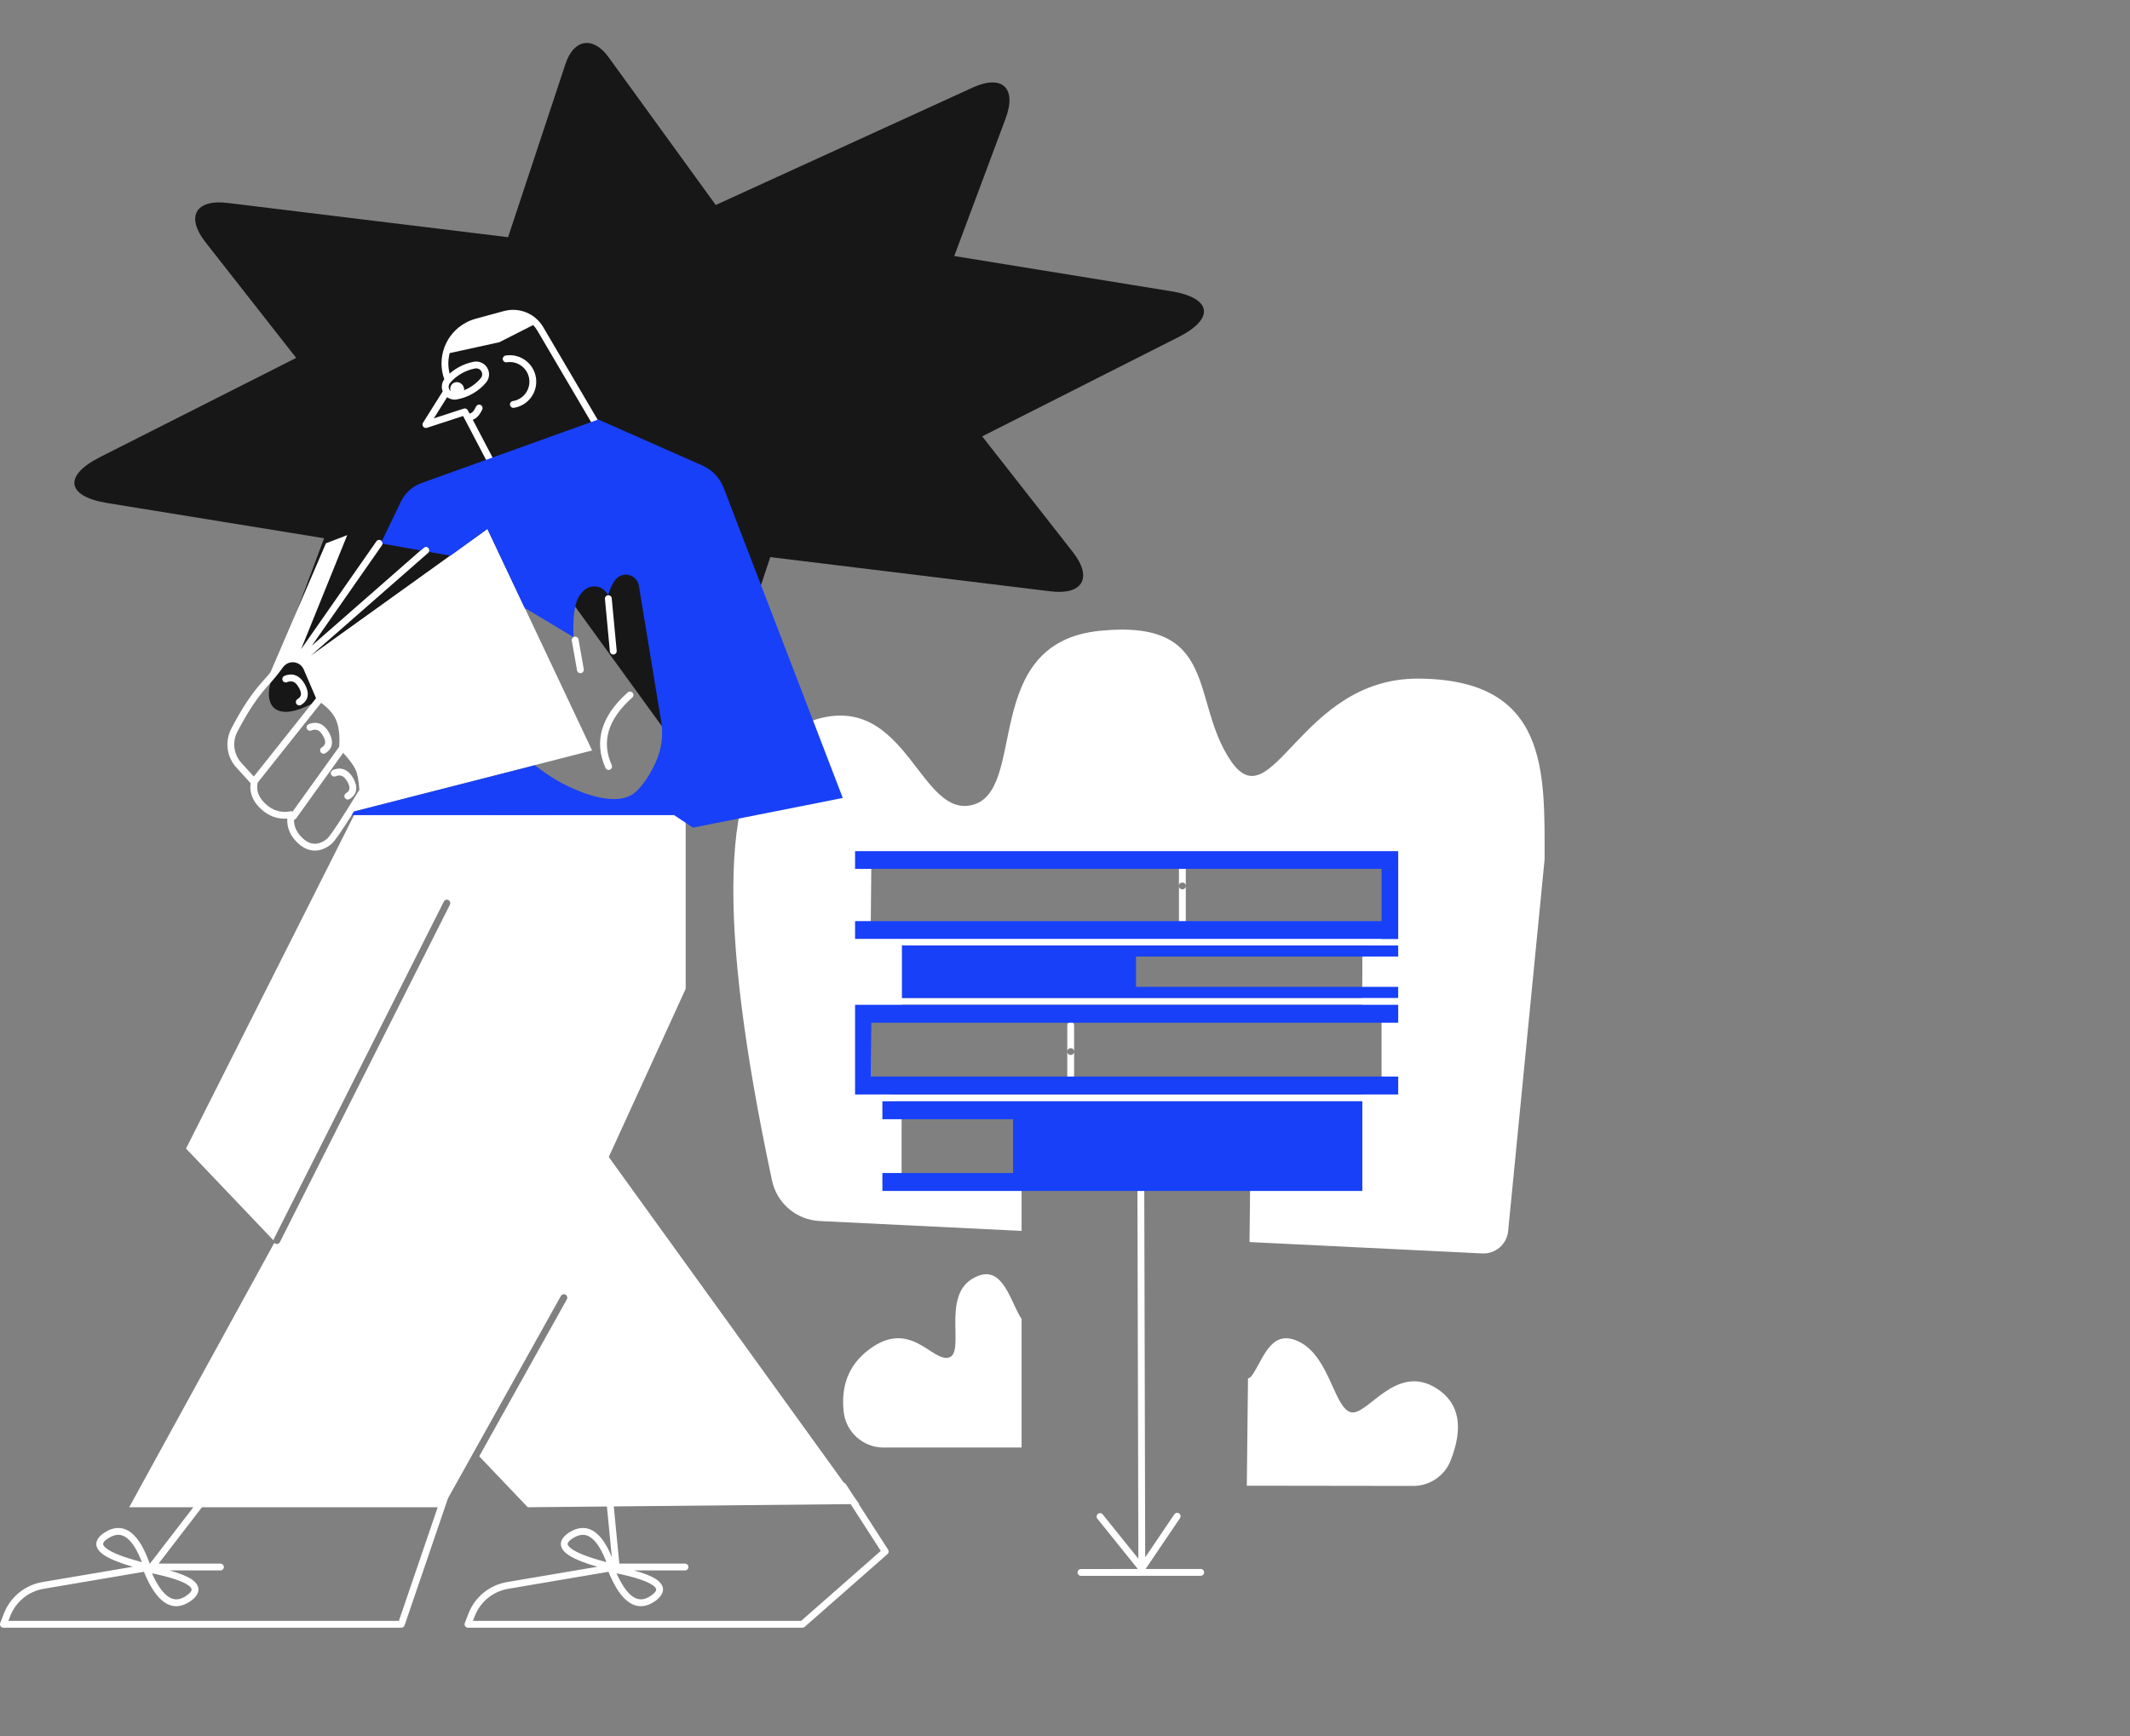 <svg width="433" height="353" viewBox="0 0 433 353" fill="none" xmlns="http://www.w3.org/2000/svg">
<rect x="0" y="0" width="433" height="353" fill="#808080" stroke="none"/>
<g clip-path="url(#clip0)">
<path d="M238.079 59.219L193.987 52.058L204.434 24.075C206.744 17.882 203.725 15.067 197.715 17.813L145.501 41.684L123.704 11.615C120.573 7.299 116.644 7.907 114.965 12.968L103.284 48.228L46.295 41.266C39.736 40.466 37.71 44.063 41.784 49.267L60.211 72.772L20.343 92.935C12.845 96.725 13.496 100.929 21.79 102.28L65.882 109.441L55.435 137.424C53.126 143.617 56.144 146.432 62.154 143.686L114.368 119.815L136.167 149.891C139.297 154.206 143.227 153.598 144.905 148.537L156.587 113.277L213.575 120.239C220.134 121.039 222.16 117.443 218.086 112.238L199.665 88.726L239.526 68.564C247.024 64.775 246.373 60.57 238.079 59.219Z" fill="#171717"/>
<path fill-rule="evenodd" clip-rule="evenodd" d="M241.054 176.66V180.14V187.199C241.054 188.124 239.665 188.124 239.665 187.199V180.14C239.665 179.215 241.054 179.215 241.054 180.14C241.054 181.066 239.665 181.066 239.665 180.14V176.66H177.121L176.99 190.322H183.371V190.944C183.473 190.885 183.592 190.851 183.718 190.851H279.693L281.612 189.094V176.66H241.054ZM278.175 192.24H183.718C183.592 192.24 183.473 192.206 183.371 192.147V202.917H276.899L276.943 198.837V193.368L278.175 192.24ZM183.371 204.305V206.84H176.99L177.208 221.972C178.244 220.796 179.4 220.796 180.677 221.972C180.864 222.144 181.043 222.332 181.212 222.534H276.943L280.856 220.798V206.84H276.856L276.883 204.305H183.371ZM254.13 241.466L276.388 241.456L276.902 223.922H182.125C182.639 224.921 183.026 226.136 183.284 227.568V238.942L183.371 241.496L207.675 241.485V250.279L166.618 248.27C161.899 248.039 157.927 244.661 156.941 240.04C145.597 186.884 146.527 156.538 159.731 149.001C183.703 135.319 185.812 166.312 197.471 163.717C209.13 161.123 198.994 130.744 223.549 128.265C248.104 125.785 241.865 142.587 250.268 154.785C258.672 166.983 264.342 137.899 288.247 137.985C314.818 138.081 313.997 156.874 313.997 174.724L306.584 250.324C306.322 252.996 304.01 254.993 301.328 254.862L254.008 252.546L254.13 241.466ZM231.76 241.475L232.082 241.475C232.387 241.547 232.615 241.821 232.616 242.149L232.803 316.661L238.728 307.907C238.943 307.589 239.375 307.506 239.692 307.721C240.01 307.936 240.093 308.368 239.878 308.685L232.88 319.025L244.087 319.019C244.47 319.018 244.782 319.329 244.782 319.713C244.782 320.096 244.471 320.407 244.088 320.408L219.755 320.421C219.372 320.421 219.06 320.11 219.06 319.727C219.06 319.343 219.371 319.032 219.754 319.032L231.31 319.026L223.083 308.797C222.842 308.498 222.89 308.061 223.189 307.821C223.487 307.58 223.925 307.628 224.165 307.926L231.415 316.94L231.227 242.152C231.226 241.824 231.453 241.548 231.76 241.475ZM54.976 136.722L66.255 110.473L70.587 108.807L61.211 131.996L76.509 110.076C76.728 109.761 77.161 109.684 77.476 109.903C77.79 110.123 77.867 110.556 77.648 110.87L63.409 131.274L86.143 111.355C86.431 111.102 86.87 111.131 87.123 111.42C87.375 111.708 87.346 112.147 87.058 112.4L63.2 133.303L99.087 107.534L120.365 152.591L71.956 165.008C69.529 168.894 68.032 171.056 67.377 171.606C66.561 172.29 65.615 172.776 64.582 172.912C63.221 173.093 61.863 172.64 60.594 171.467C59.038 170.028 58.296 168.336 58.396 166.444C56.401 166.584 54.611 165.934 53.068 164.507C51.384 162.95 50.66 161.177 50.95 159.253L48.032 156.037C46.086 153.892 45.675 150.765 47.002 148.191C49.102 144.113 51.255 140.87 53.466 138.46C54.001 137.876 54.505 137.297 54.976 136.722ZM172.924 305.835L124.771 306.302L125.899 317.928H139.252C139.635 317.928 139.946 318.239 139.946 318.623C139.946 319.006 139.635 319.317 139.252 319.317H128.897C131 319.895 132.522 320.509 133.473 321.172C135.33 322.467 135.188 324.123 133.202 325.535C131.353 326.849 129.507 326.94 127.821 325.765C126.311 324.712 124.949 322.656 123.694 319.594L103.302 323.053C100.222 323.576 97.645 325.683 96.522 328.599L96.147 329.571H162.864L179.052 315.345L172.924 305.835ZM123.377 306.315L107.287 306.471L97.421 296.113L115.235 264.186C115.422 263.851 115.302 263.428 114.967 263.241C114.632 263.055 114.209 263.175 114.022 263.509L96.418 295.06L96.41 295.051L96.354 295.175L91.064 304.655L82.244 330.49C82.148 330.771 81.884 330.96 81.587 330.96H0.695C0.208 330.96 -0.128 330.471 0.047 330.016L0.785 328.1C2.085 324.727 5.066 322.289 8.63 321.684L27.009 318.566C24.006 317.702 21.939 316.832 20.783 315.933C18.996 314.543 19.224 312.898 21.282 311.591C23.197 310.376 25.045 310.381 26.667 311.643C28.113 312.768 29.36 314.878 30.45 317.976L39.299 306.471H26.261L55.757 252.717C55.814 252.781 55.883 252.835 55.964 252.876C56.307 253.049 56.724 252.911 56.897 252.568L91.466 183.94C91.639 183.598 91.501 183.18 91.158 183.008C90.816 182.835 90.398 182.973 90.226 183.316L55.656 251.943C55.617 252.022 55.593 252.105 55.585 252.188L37.82 233.537L72.174 165.359L105.049 165.724L139.389 165.359V201.062L123.755 235.252L171.54 301.469C171.709 301.511 171.858 301.616 171.954 301.766L173.617 304.346L174.679 305.818L174.566 305.819L180.544 315.095C180.73 315.384 180.677 315.766 180.418 315.993L163.584 330.787C163.457 330.899 163.294 330.96 163.125 330.96H95.135C94.648 330.96 94.312 330.471 94.487 330.016L95.226 328.1C96.525 324.727 99.506 322.289 103.07 321.684L121.449 318.566C118.446 317.702 116.378 316.832 115.223 315.933C113.436 314.543 113.664 312.898 115.722 311.591C117.637 310.376 119.484 310.381 121.107 311.643C122.331 312.596 123.413 314.254 124.377 316.62L123.377 306.315ZM88.977 306.471H41.051L32.239 317.928H44.812C45.196 317.928 45.507 318.239 45.507 318.623C45.507 319.006 45.196 319.317 44.812 319.317H34.457C36.561 319.895 38.082 320.509 39.033 321.172C40.89 322.467 40.749 324.123 38.762 325.535C36.913 326.849 35.068 326.94 33.382 325.765C31.871 324.712 30.509 322.656 29.254 319.594L8.862 323.053C5.782 323.576 3.205 325.683 2.081 328.599L1.707 329.571H81.091L88.977 306.471ZM25.814 312.739C24.676 311.854 23.466 311.85 22.026 312.764C20.73 313.587 20.662 314.08 21.636 314.837C22.788 315.733 25.202 316.675 28.843 317.628C27.912 315.209 26.893 313.579 25.814 312.739ZM34.176 324.625C35.359 325.45 36.568 325.391 37.957 324.403C39.209 323.513 39.251 323.017 38.239 322.312C37.042 321.477 34.581 320.663 30.896 319.902C31.951 322.269 33.055 323.844 34.176 324.625ZM120.254 312.739C119.115 311.854 117.905 311.85 116.466 312.764C115.17 313.587 115.101 314.08 116.076 314.837C117.227 315.733 119.642 316.675 123.282 317.628C122.352 315.209 121.333 313.579 120.254 312.739ZM128.615 324.625C129.799 325.45 131.007 325.391 132.397 324.403C133.648 323.513 133.691 323.017 132.678 322.312C131.481 321.477 129.021 320.663 125.335 319.902C126.391 322.269 127.494 323.844 128.615 324.625ZM207.675 294.33H179.619C175.461 294.33 171.967 291.203 171.509 287.07C170.912 281.68 172.608 277.471 176.599 274.442C185.051 268.027 189.427 276.924 192.859 276.038C196.29 275.152 191.472 263.886 197.504 260.111C203.536 256.337 205.132 263.942 207.435 267.822C207.517 267.959 207.597 268.079 207.675 268.183V294.33ZM253.701 280.278C253.986 280.231 254.281 280.001 254.604 279.532C256.876 276.234 258.45 269.77 264.398 272.978C270.347 276.186 271.271 286.405 274.656 287.158C278.04 287.911 283.829 276.933 292.164 282.386C296.65 285.32 297.561 290.178 294.898 296.959C293.67 300.085 290.651 302.14 287.293 302.135L253.46 302.09L253.701 280.278ZM95.45 84.09C95.935 84.006 96.37 83.571 96.77 82.678C96.927 82.329 97.338 82.172 97.688 82.329C98.038 82.486 98.194 82.897 98.037 83.247C97.548 84.338 96.902 85.059 96.11 85.35L101.412 95.474C105.341 98.869 108.915 99.462 112.287 97.355C115.795 95.163 119.802 93.667 124.304 92.865L109.232 67.216C108.988 66.802 108.699 66.427 108.373 66.096L101.505 69.587L91.423 71.795C91.059 73.136 91.041 74.573 91.413 75.963C91.924 75.509 92.486 75.105 93.097 74.752C94.129 74.156 95.216 73.756 96.353 73.552C97.769 73.299 99.122 74.242 99.375 75.657C99.511 76.419 99.301 77.202 98.802 77.794C98.057 78.678 97.167 79.418 96.135 80.014C95.102 80.61 94.016 81.011 92.878 81.214C92.155 81.344 91.447 81.161 90.895 80.762C90.212 81.849 89.311 83.284 88.192 85.067L94.269 83.083C94.591 82.978 94.942 83.121 95.1 83.421L95.45 84.09ZM91.606 79.554C91.397 78.931 91.608 78.24 92.159 77.896C92.809 77.49 93.686 77.721 94.118 78.412C94.302 78.706 94.375 79.035 94.349 79.348C94.719 79.197 95.083 79.018 95.44 78.812C96.335 78.295 97.1 77.658 97.74 76.899C97.973 76.623 98.071 76.257 98.008 75.902C97.889 75.241 97.258 74.801 96.597 74.919C95.62 75.094 94.685 75.439 93.791 75.955C92.897 76.471 92.131 77.108 91.491 77.868C91.258 78.144 91.16 78.509 91.224 78.865C91.273 79.141 91.412 79.379 91.606 79.554ZM89.991 79.59C89.932 79.437 89.887 79.277 89.857 79.109C89.731 78.405 89.9 77.683 90.32 77.111C88.727 72.746 90.573 67.769 94.801 65.554C95.404 65.239 96.039 64.989 96.695 64.811L102.422 63.251C105.521 62.407 108.802 63.743 110.429 66.512L126.014 93.034C126.262 93.457 126.005 93.998 125.52 94.072C120.788 94.795 116.624 96.282 113.023 98.533C109.056 101.012 104.796 100.278 100.401 96.435C100.336 96.378 100.282 96.31 100.243 96.234L94.142 84.585L86.799 86.983C86.181 87.184 85.65 86.504 85.995 85.954L89.991 79.59ZM104.472 82.922C104.093 82.982 103.737 82.724 103.677 82.345C103.617 81.966 103.876 81.611 104.254 81.551C106.432 81.206 107.918 79.16 107.573 76.982C107.228 74.804 105.183 73.318 103.005 73.663C102.626 73.723 102.271 73.465 102.211 73.086C102.151 72.707 102.409 72.352 102.788 72.291C105.723 71.826 108.48 73.829 108.945 76.765C109.41 79.701 107.407 82.457 104.472 82.922ZM118.673 136.066C118.74 136.444 118.488 136.804 118.11 136.871C117.732 136.937 117.372 136.685 117.305 136.307L116.24 130.263C116.173 129.885 116.425 129.525 116.803 129.458C117.181 129.392 117.541 129.644 117.607 130.022L118.673 136.066ZM124.355 155.58C124.511 155.93 124.353 156.341 124.003 156.497C123.652 156.653 123.242 156.495 123.086 156.145C120.684 150.748 122.226 145.584 127.605 140.797C127.891 140.542 128.33 140.567 128.585 140.854C128.84 141.14 128.814 141.579 128.528 141.834C123.573 146.245 122.218 150.779 124.355 155.58ZM125.365 132.325C125.402 132.707 125.121 133.046 124.74 133.082C124.358 133.118 124.019 132.837 123.983 132.456L122.975 121.789C122.938 121.407 123.219 121.068 123.601 121.032C123.982 120.996 124.321 121.276 124.357 121.658L125.365 132.325ZM65.281 142.906L52.39 159.122C52.388 159.125 52.385 159.129 52.382 159.132C52.38 159.15 52.377 159.167 52.373 159.184C52.041 160.741 52.566 162.151 54.011 163.487C55.467 164.834 57.13 165.318 59.066 164.96C59.217 164.932 59.361 164.954 59.486 165.013L68.962 151.822C69.111 149.429 68.864 147.563 68.241 146.227C67.703 145.072 66.719 143.962 65.281 142.906ZM64.25 141.971L61.745 136.123C61.569 135.713 61.284 135.359 60.92 135.1C59.827 134.322 58.309 134.577 57.531 135.671C56.657 136.899 55.643 138.141 54.489 139.399C52.371 141.709 50.284 144.851 48.236 148.827C47.175 150.886 47.504 153.388 49.06 155.104L51.592 157.894L64.25 141.971ZM69.769 153.08L60.184 166.423C60.081 166.566 59.935 166.658 59.776 166.694C59.752 168.096 60.331 169.332 61.537 170.447C62.508 171.345 63.456 171.661 64.4 171.536C65.138 171.438 65.855 171.07 66.484 170.542C67.146 169.987 69.399 166.586 73.055 160.573C72.928 158.67 72.654 157.275 72.249 156.407C71.881 155.616 71.052 154.499 69.769 153.08ZM58.351 138.711C57.996 138.857 57.59 138.687 57.444 138.333C57.298 137.978 57.467 137.572 57.822 137.426C59.516 136.729 60.969 137.349 61.964 139.124C62.966 140.913 62.727 142.427 61.194 143.337C60.865 143.533 60.439 143.424 60.243 143.095C60.047 142.765 60.156 142.339 60.486 142.143C61.308 141.654 61.414 140.984 60.752 139.803C60.083 138.608 59.354 138.298 58.351 138.711ZM63.273 148.536C62.919 148.682 62.513 148.513 62.367 148.158C62.221 147.804 62.39 147.398 62.745 147.252C64.439 146.555 65.892 147.175 66.887 148.95C67.889 150.739 67.65 152.253 66.117 153.163C65.788 153.359 65.362 153.25 65.166 152.92C64.97 152.591 65.079 152.164 65.408 151.969C66.231 151.48 66.337 150.81 65.675 149.629C65.005 148.434 64.277 148.123 63.273 148.536ZM68.212 157.847C67.857 157.993 67.451 157.824 67.305 157.469C67.159 157.115 67.329 156.709 67.683 156.563C69.377 155.866 70.83 156.486 71.825 158.261C72.828 160.05 72.588 161.564 71.056 162.474C70.726 162.67 70.3 162.561 70.104 162.231C69.908 161.902 70.017 161.475 70.347 161.28C71.169 160.791 71.275 160.121 70.613 158.94C69.944 157.745 69.215 157.434 68.212 157.847ZM216.963 213.816C216.963 212.89 218.352 212.89 218.352 213.816V219.141C218.352 220.067 216.963 220.067 216.963 219.141V213.816V208.491C216.963 207.565 218.352 207.565 218.352 208.491V213.816C218.352 214.742 216.963 214.742 216.963 213.816Z" fill="white"/>
<path fill-rule="evenodd" clip-rule="evenodd" d="M91.572 112.983L87.206 112.215C87.266 112.081 87.291 111.967 87.28 111.875C87.26 111.702 87.219 111.446 86.971 111.292C86.636 111.084 86.324 111.2 85.94 111.541C85.856 111.615 85.711 111.74 85.507 111.916L77.768 110.55C77.78 110.419 77.76 110.296 77.708 110.183C77.684 110.13 77.655 110.082 77.62 110.038L81.499 101.993C82.349 100.23 83.857 98.872 85.698 98.21L121.619 85.295L142.799 94.662C144.785 95.54 146.338 97.173 147.116 99.2L171.325 162.25L140.874 168.282L137.032 165.741H71.49L71.957 165.004L108.738 155.608C110.333 156.84 111.918 157.942 113.236 158.69C118.439 161.642 125.826 164.218 129.281 160.97C130.807 159.536 132.161 157.507 133.345 154.883C134.497 152.327 134.869 149.488 134.415 146.722L129.872 119.077C129.632 117.622 128.258 116.635 126.802 116.875C126.212 116.972 125.671 117.264 125.267 117.705C124.637 118.392 124.081 119.501 123.601 121.032C122.903 119.487 121.084 118.799 119.539 119.497C119.217 119.642 118.922 119.842 118.668 120.087C118.135 120.602 117.73 121.159 117.451 121.758C116.726 123.316 116.442 125.917 116.597 129.559L107.191 123.919C107.045 123.832 106.891 123.773 106.733 123.742L99.088 107.534L91.572 112.983ZM177.122 204.305H284.234V207.951H177.122V218.888H284.234V222.534H177.122H173.823V204.305H177.122ZM280.856 190.896H173.823V187.292H280.856V176.66H173.823V173.057H280.856H284.234V190.938H280.856V190.896ZM183.371 194.497V192.24H284.234V194.497H230.938V200.66H284.234V202.917H183.371V200.66V194.497ZM276.943 227.568V242.151H212.016H179.378V238.505H205.94V227.568H179.378V223.922H276.943V227.568Z" fill="#1840F8"/>
</g>
<defs>
<clipPath id="clip0">
<rect width="433" height="353" fill="white"/>
</clipPath>
</defs>
</svg>
